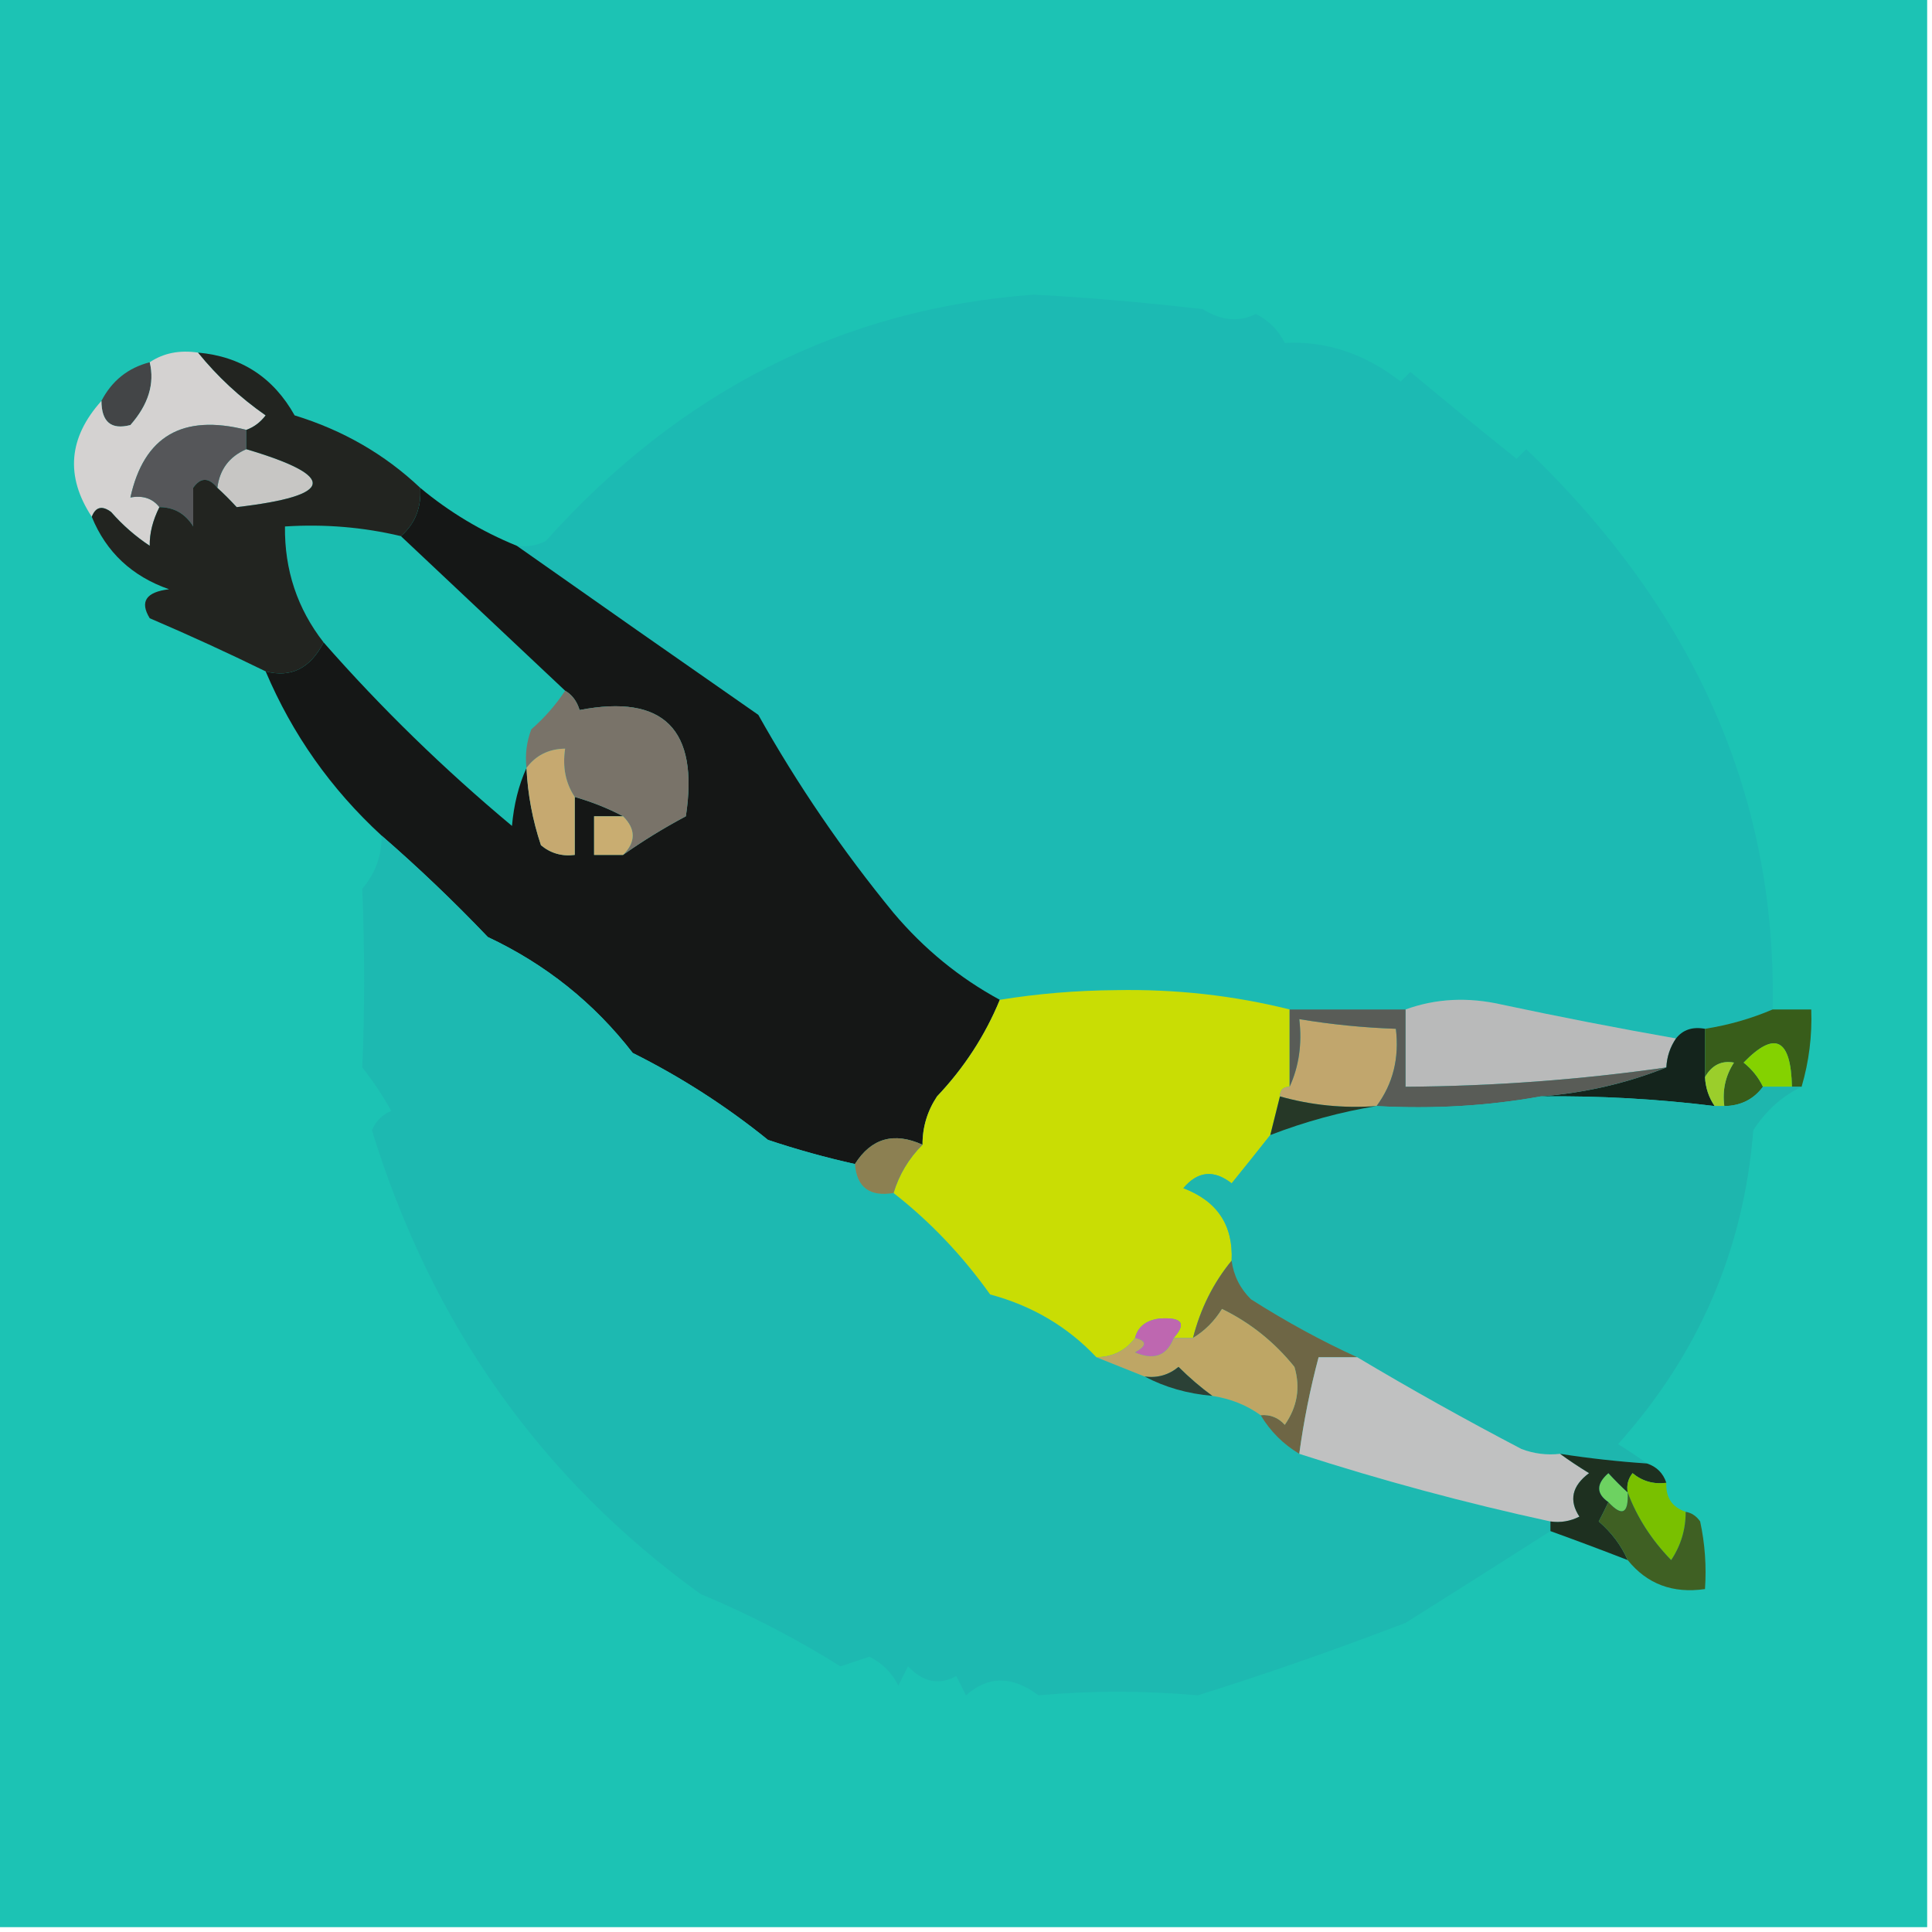 <?xml version="1.0" encoding="UTF-8"?>
<!DOCTYPE svg PUBLIC "-//W3C//DTD SVG 1.1//EN" "http://www.w3.org/Graphics/SVG/1.1/DTD/svg11.dtd">
<svg xmlns="http://www.w3.org/2000/svg" version="1.1" width="200px" height="200px" style="shape-rendering:geometricPrecision; text-rendering:geometricPrecision; image-rendering:optimizeQuality; fill-rule:evenodd; clip-rule:evenodd" xmlns:xlink="http://www.w3.org/1999/xlink">
<g><path style="opacity:1" fill="#1cc3b4" d="M -0.5,-0.5 C 66.167,-0.5 132.833,-0.5 199.5,-0.5C 199.5,66.167 199.5,132.833 199.5,199.5C 132.833,199.5 66.167,199.5 -0.5,199.5C -0.5,132.833 -0.5,66.167 -0.5,-0.5 Z"/></g>
<g><path style="opacity:1" fill="#434547" d="M 15.5,37.5 C 16.03,39.715 15.363,41.882 13.5,44C 11.511,44.519 10.511,43.686 10.5,41.5C 11.585,39.413 13.251,38.08 15.5,37.5 Z"/></g>
<g><path style="opacity:1" fill="#d4d2d1" d="M 15.5,37.5 C 16.919,36.549 18.585,36.215 20.5,36.5C 22.5,38.972 24.833,41.138 27.5,43C 26.956,43.717 26.289,44.217 25.5,44.5C 18.893,42.827 14.893,45.16 13.5,51.5C 14.791,51.263 15.791,51.596 16.5,52.5C 15.81,53.88 15.476,55.214 15.5,56.5C 14.019,55.52 12.685,54.353 11.5,53C 10.563,52.308 9.897,52.475 9.5,53.5C 6.749,49.311 7.083,45.311 10.5,41.5C 10.511,43.686 11.511,44.519 13.5,44C 15.363,41.882 16.03,39.715 15.5,37.5 Z"/></g>
<g><path style="opacity:1" fill="#1cbab3" d="M 183.5,104.5 C 181.254,105.455 178.921,106.122 176.5,106.5C 175.209,106.263 174.209,106.596 173.5,107.5C 167.49,106.443 161.49,105.276 155.5,104C 151.973,103.192 148.64,103.359 145.5,104.5C 141.5,104.5 137.5,104.5 133.5,104.5C 127.694,103.047 121.694,102.381 115.5,102.5C 111.419,102.532 107.419,102.865 103.5,103.5C 99.309,101.225 95.643,98.225 92.5,94.5C 87.217,88.057 82.55,81.224 78.5,74C 70.066,68.133 61.733,62.3 53.5,56.5C 54.552,56.65 55.552,56.483 56.5,56C 70.435,40.45 87.269,31.95 107,30.5C 112.332,30.775 118.165,31.275 124.5,32C 126.44,33.207 128.273,33.374 130,32.5C 131.333,33.167 132.333,34.167 133,35.5C 137.288,35.277 141.288,36.611 145,39.5C 145.333,39.167 145.667,38.833 146,38.5C 149.635,41.535 153.302,44.535 157,47.5C 157.333,47.167 157.667,46.833 158,46.5C 175.465,63.221 183.965,82.554 183.5,104.5 Z"/></g>
<g><path style="opacity:1" fill="#c7c6c4" d="M 25.5,46.5 C 34.983,49.317 34.65,51.317 24.5,52.5C 23.818,51.757 23.151,51.091 22.5,50.5C 22.738,48.596 23.738,47.262 25.5,46.5 Z"/></g>
<g><path style="opacity:1" fill="#555659" d="M 25.5,44.5 C 25.5,45.167 25.5,45.833 25.5,46.5C 23.738,47.262 22.738,48.596 22.5,50.5C 21.603,49.402 20.77,49.402 20,50.5C 20,51.833 20,53.167 20,54.5C 19.184,53.177 18.017,52.511 16.5,52.5C 15.791,51.596 14.791,51.263 13.5,51.5C 14.893,45.16 18.893,42.827 25.5,44.5 Z"/></g>
<g><path style="opacity:1" fill="#1bbeb1" d="M 41.5,55.5 C 47.193,60.861 52.86,66.195 58.5,71.5C 57.542,72.962 56.376,74.295 55,75.5C 54.51,76.793 54.343,78.127 54.5,79.5C 53.691,81.292 53.191,83.292 53,85.5C 45.942,79.607 39.442,73.274 33.5,66.5C 30.78,63.007 29.447,59.007 29.5,54.5C 33.6,54.237 37.6,54.57 41.5,55.5 Z"/></g>
<g><path style="opacity:1" fill="#222420" d="M 20.5,36.5 C 24.961,36.899 28.294,39.066 30.5,43C 35.499,44.533 39.833,47.033 43.5,50.5C 43.635,52.554 42.968,54.221 41.5,55.5C 37.6,54.57 33.6,54.237 29.5,54.5C 29.447,59.007 30.78,63.007 33.5,66.5C 32.124,69.19 30.124,70.19 27.5,69.5C 23.572,67.576 19.572,65.743 15.5,64C 14.448,62.283 15.114,61.283 17.5,61C 13.656,59.653 10.989,57.153 9.5,53.5C 9.897,52.475 10.563,52.308 11.5,53C 12.685,54.353 14.019,55.52 15.5,56.5C 15.476,55.214 15.81,53.88 16.5,52.5C 18.017,52.511 19.184,53.177 20,54.5C 20,53.167 20,51.833 20,50.5C 20.77,49.402 21.603,49.402 22.5,50.5C 23.151,51.091 23.818,51.757 24.5,52.5C 34.65,51.317 34.983,49.317 25.5,46.5C 25.5,45.833 25.5,45.167 25.5,44.5C 26.289,44.217 26.956,43.717 27.5,43C 24.833,41.138 22.5,38.972 20.5,36.5 Z"/></g>
<g><path style="opacity:1" fill="#151716" d="M 43.5,50.5 C 46.502,53.003 49.835,55.003 53.5,56.5C 61.733,62.3 70.066,68.133 78.5,74C 82.55,81.224 87.217,88.057 92.5,94.5C 95.643,98.225 99.309,101.225 103.5,103.5C 101.976,107.202 99.81,110.536 97,113.5C 95.991,115.025 95.491,116.692 95.5,118.5C 92.532,117.158 90.198,117.825 88.5,120.5C 85.474,119.826 82.474,118.993 79.5,118C 75.173,114.501 70.506,111.501 65.5,109C 61.492,103.821 56.492,99.82 50.5,97C 46.964,93.296 43.298,89.796 39.5,86.5C 34.261,81.681 30.261,76.014 27.5,69.5C 30.124,70.19 32.124,69.19 33.5,66.5C 39.442,73.274 45.942,79.607 53,85.5C 53.191,83.292 53.691,81.292 54.5,79.5C 54.631,82.236 55.131,84.903 56,87.5C 57.011,88.337 58.178,88.67 59.5,88.5C 59.5,86.5 59.5,84.5 59.5,82.5C 61.306,83.024 62.972,83.691 64.5,84.5C 63.5,84.5 62.5,84.5 61.5,84.5C 61.5,85.833 61.5,87.167 61.5,88.5C 62.5,88.5 63.5,88.5 64.5,88.5C 66.527,87.063 68.694,85.73 71,84.5C 72.37,75.497 68.703,71.83 60,73.5C 59.722,72.584 59.222,71.918 58.5,71.5C 52.86,66.195 47.193,60.861 41.5,55.5C 42.968,54.221 43.635,52.554 43.5,50.5 Z"/></g>
<g><path style="opacity:1" fill="#797369" d="M 58.5,71.5 C 59.222,71.918 59.722,72.584 60,73.5C 68.703,71.83 72.37,75.497 71,84.5C 68.694,85.73 66.527,87.063 64.5,88.5C 65.833,87.167 65.833,85.833 64.5,84.5C 62.972,83.691 61.306,83.024 59.5,82.5C 58.549,81.081 58.215,79.415 58.5,77.5C 56.801,77.527 55.467,78.194 54.5,79.5C 54.343,78.127 54.51,76.793 55,75.5C 56.376,74.295 57.542,72.962 58.5,71.5 Z"/></g>
<g><path style="opacity:1" fill="#c6a970" d="M 59.5,82.5 C 59.5,84.5 59.5,86.5 59.5,88.5C 58.178,88.67 57.011,88.337 56,87.5C 55.131,84.903 54.631,82.236 54.5,79.5C 55.467,78.194 56.801,77.527 58.5,77.5C 58.215,79.415 58.549,81.081 59.5,82.5 Z"/></g>
<g><path style="opacity:1" fill="#c9ad71" d="M 64.5,84.5 C 65.833,85.833 65.833,87.167 64.5,88.5C 63.5,88.5 62.5,88.5 61.5,88.5C 61.5,87.167 61.5,85.833 61.5,84.5C 62.5,84.5 63.5,84.5 64.5,84.5 Z"/></g>
<g><path style="opacity:1" fill="#1db9b1" d="M 39.5,86.5 C 43.298,89.796 46.964,93.296 50.5,97C 56.492,99.82 61.492,103.821 65.5,109C 70.506,111.501 75.173,114.501 79.5,118C 82.474,118.993 85.474,119.826 88.5,120.5C 88.694,122.912 90.027,123.912 92.5,123.5C 96.276,126.446 99.609,129.946 102.5,134C 106.858,135.172 110.525,137.339 113.5,140.5C 115.167,141.167 116.833,141.833 118.5,142.5C 120.599,143.612 122.933,144.279 125.5,144.5C 127.403,144.796 129.07,145.463 130.5,146.5C 131.5,148.167 132.833,149.5 134.5,150.5C 143.041,153.258 151.707,155.591 160.5,157.5C 160.5,157.833 160.5,158.167 160.5,158.5C 155.924,161.425 150.924,164.591 145.5,168C 138.104,170.828 130.937,173.328 124,175.5C 118.398,175.005 112.898,175.005 107.5,175.5C 104.789,173.462 102.289,173.462 100,175.5C 99.667,174.833 99.333,174.167 99,173.5C 97.222,174.479 95.555,174.146 94,172.5C 93.667,173.167 93.333,173.833 93,174.5C 92.333,173.167 91.333,172.167 90,171.5C 89,171.833 88,172.167 87,172.5C 82.433,169.633 77.6,167.133 72.5,165C 56.025,153.107 44.692,137.107 38.5,117C 38.905,116.055 39.572,115.388 40.5,115C 39.624,113.414 38.624,111.914 37.5,110.5C 37.759,104.704 37.759,98.537 37.5,92C 38.861,90.416 39.528,88.582 39.5,86.5 Z"/></g>
<g><path style="opacity:1" fill="#c9dd04" d="M 133.5,104.5 C 133.5,107.167 133.5,109.833 133.5,112.5C 132.833,112.5 132.5,112.833 132.5,113.5C 132.167,114.833 131.833,116.167 131.5,117.5C 130.221,119.123 128.887,120.79 127.5,122.5C 125.657,121.061 123.99,121.228 122.5,123C 126.007,124.33 127.673,126.83 127.5,130.5C 125.613,132.789 124.279,135.455 123.5,138.5C 122.833,138.5 122.167,138.5 121.5,138.5C 122.859,136.991 122.359,136.324 120,136.5C 118.624,136.684 117.791,137.351 117.5,138.5C 116.533,139.806 115.199,140.473 113.5,140.5C 110.525,137.339 106.858,135.172 102.5,134C 99.609,129.946 96.276,126.446 92.5,123.5C 93.075,121.589 94.075,119.922 95.5,118.5C 95.491,116.692 95.991,115.025 97,113.5C 99.81,110.536 101.976,107.202 103.5,103.5C 107.419,102.865 111.419,102.532 115.5,102.5C 121.694,102.381 127.694,103.047 133.5,104.5 Z"/></g>
<g><path style="opacity:1" fill="#b9baba" d="M 173.5,107.5 C 172.89,108.391 172.557,109.391 172.5,110.5C 163.597,111.774 154.597,112.441 145.5,112.5C 145.5,109.833 145.5,107.167 145.5,104.5C 148.64,103.359 151.973,103.192 155.5,104C 161.49,105.276 167.49,106.443 173.5,107.5 Z"/></g>
<g><path style="opacity:1" fill="#c1a66d" d="M 142.5,114.5 C 139.061,114.747 135.728,114.414 132.5,113.5C 132.5,112.833 132.833,112.5 133.5,112.5C 134.468,110.393 134.802,108.059 134.5,105.5C 137.807,106.051 141.14,106.384 144.5,106.5C 144.868,109.533 144.202,112.2 142.5,114.5 Z"/></g>
<g><path style="opacity:1" fill="#14241c" d="M 176.5,106.5 C 176.5,108.167 176.5,109.833 176.5,111.5C 176.557,112.609 176.89,113.609 177.5,114.5C 171.529,113.759 165.529,113.425 159.5,113.5C 164.094,113.135 168.427,112.135 172.5,110.5C 172.557,109.391 172.89,108.391 173.5,107.5C 174.209,106.596 175.209,106.263 176.5,106.5 Z"/></g>
<g><path style="opacity:1" fill="#385d1a" d="M 183.5,104.5 C 184.833,104.5 186.167,104.5 187.5,104.5C 187.599,107.237 187.265,109.904 186.5,112.5C 186.167,112.5 185.833,112.5 185.5,112.5C 185.396,107.502 183.729,106.669 180.5,110C 181.381,110.708 182.047,111.542 182.5,112.5C 181.533,113.806 180.199,114.473 178.5,114.5C 178.286,112.856 178.62,111.356 179.5,110C 178.212,109.761 177.212,110.261 176.5,111.5C 176.5,109.833 176.5,108.167 176.5,106.5C 178.921,106.122 181.254,105.455 183.5,104.5 Z"/></g>
<g><path style="opacity:1" fill="#595c57" d="M 133.5,104.5 C 137.5,104.5 141.5,104.5 145.5,104.5C 145.5,107.167 145.5,109.833 145.5,112.5C 154.597,112.441 163.597,111.774 172.5,110.5C 168.427,112.135 164.094,113.135 159.5,113.5C 154.025,114.489 148.358,114.822 142.5,114.5C 144.202,112.2 144.868,109.533 144.5,106.5C 141.14,106.384 137.807,106.051 134.5,105.5C 134.802,108.059 134.468,110.393 133.5,112.5C 133.5,109.833 133.5,107.167 133.5,104.5 Z"/></g>
<g><path style="opacity:1" fill="#84d200" d="M 185.5,112.5 C 184.5,112.5 183.5,112.5 182.5,112.5C 182.047,111.542 181.381,110.708 180.5,110C 183.729,106.669 185.396,107.502 185.5,112.5 Z"/></g>
<g><path style="opacity:1" fill="#9bce2b" d="M 178.5,114.5 C 178.167,114.5 177.833,114.5 177.5,114.5C 176.89,113.609 176.557,112.609 176.5,111.5C 177.212,110.261 178.212,109.761 179.5,110C 178.62,111.356 178.286,112.856 178.5,114.5 Z"/></g>
<g><path style="opacity:1" fill="#1eb6ae" d="M 182.5,112.5 C 183.5,112.5 184.5,112.5 185.5,112.5C 185.833,112.5 186.167,112.5 186.5,112.5C 184.475,113.475 182.809,114.975 181.5,117C 180.528,129.338 175.861,140.171 167.5,149.5C 168.602,150.176 169.602,150.842 170.5,151.5C 167.482,151.296 164.482,150.963 161.5,150.5C 160.127,150.657 158.793,150.49 157.5,150C 151.647,146.937 145.98,143.77 140.5,140.5C 136.8,138.812 133.134,136.812 129.5,134.5C 128.37,133.378 127.703,132.044 127.5,130.5C 127.673,126.83 126.007,124.33 122.5,123C 123.99,121.228 125.657,121.061 127.5,122.5C 128.887,120.79 130.221,119.123 131.5,117.5C 135.141,116.098 138.808,115.098 142.5,114.5C 148.358,114.822 154.025,114.489 159.5,113.5C 165.529,113.425 171.529,113.759 177.5,114.5C 177.833,114.5 178.167,114.5 178.5,114.5C 180.199,114.473 181.533,113.806 182.5,112.5 Z"/></g>
<g><path style="opacity:1" fill="#263827" d="M 132.5,113.5 C 135.728,114.414 139.061,114.747 142.5,114.5C 138.808,115.098 135.141,116.098 131.5,117.5C 131.833,116.167 132.167,114.833 132.5,113.5 Z"/></g>
<g><path style="opacity:1" fill="#8c8052" d="M 95.5,118.5 C 94.075,119.922 93.075,121.589 92.5,123.5C 90.027,123.912 88.694,122.912 88.5,120.5C 90.198,117.825 92.532,117.158 95.5,118.5 Z"/></g>
<g><path style="opacity:1" fill="#6e6645" d="M 127.5,130.5 C 127.703,132.044 128.37,133.378 129.5,134.5C 133.134,136.812 136.8,138.812 140.5,140.5C 139.167,140.5 137.833,140.5 136.5,140.5C 135.626,143.789 134.959,147.123 134.5,150.5C 132.833,149.5 131.5,148.167 130.5,146.5C 131.496,146.414 132.329,146.748 133,147.5C 134.301,145.635 134.635,143.635 134,141.5C 131.933,138.93 129.433,136.93 126.5,135.5C 125.712,136.77 124.712,137.77 123.5,138.5C 124.279,135.455 125.613,132.789 127.5,130.5 Z"/></g>
<g><path style="opacity:1" fill="#be67b0" d="M 121.5,138.5 C 120.796,140.344 119.463,140.844 117.5,140C 118.738,139.31 118.738,138.81 117.5,138.5C 117.791,137.351 118.624,136.684 120,136.5C 122.359,136.324 122.859,136.991 121.5,138.5 Z"/></g>
<g><path style="opacity:1" fill="#bea665" d="M 130.5,146.5 C 129.07,145.463 127.403,144.796 125.5,144.5C 124.312,143.636 123.145,142.636 122,141.5C 120.989,142.337 119.822,142.67 118.5,142.5C 116.833,141.833 115.167,141.167 113.5,140.5C 115.199,140.473 116.533,139.806 117.5,138.5C 118.738,138.81 118.738,139.31 117.5,140C 119.463,140.844 120.796,140.344 121.5,138.5C 122.167,138.5 122.833,138.5 123.5,138.5C 124.712,137.77 125.712,136.77 126.5,135.5C 129.433,136.93 131.933,138.93 134,141.5C 134.635,143.635 134.301,145.635 133,147.5C 132.329,146.748 131.496,146.414 130.5,146.5 Z"/></g>
<g><path style="opacity:1" fill="#2b4136" d="M 125.5,144.5 C 122.933,144.279 120.599,143.612 118.5,142.5C 119.822,142.67 120.989,142.337 122,141.5C 123.145,142.636 124.312,143.636 125.5,144.5 Z"/></g>
<g><path style="opacity:1" fill="#c0c1c1" d="M 140.5,140.5 C 145.98,143.77 151.647,146.937 157.5,150C 158.793,150.49 160.127,150.657 161.5,150.5C 162.398,151.158 163.398,151.824 164.5,152.5C 162.73,153.82 162.397,155.32 163.5,157C 162.552,157.483 161.552,157.649 160.5,157.5C 151.707,155.591 143.041,153.258 134.5,150.5C 134.959,147.123 135.626,143.789 136.5,140.5C 137.833,140.5 139.167,140.5 140.5,140.5 Z"/></g>
<g><path style="opacity:1" fill="#6dd261" d="M 168.5,154.5 C 168.591,156.698 167.925,157.031 166.5,155.5C 165.224,154.614 165.224,153.614 166.5,152.5C 167.182,153.243 167.849,153.909 168.5,154.5 Z"/></g>
<g><path style="opacity:1" fill="#1e3020" d="M 161.5,150.5 C 164.482,150.963 167.482,151.296 170.5,151.5C 171.5,151.833 172.167,152.5 172.5,153.5C 171.178,153.67 170.011,153.337 169,152.5C 168.536,153.094 168.369,153.761 168.5,154.5C 167.849,153.909 167.182,153.243 166.5,152.5C 165.224,153.614 165.224,154.614 166.5,155.5C 166.196,156.15 165.863,156.817 165.5,157.5C 166.826,158.642 167.826,159.976 168.5,161.5C 165.81,160.454 163.143,159.454 160.5,158.5C 160.5,158.167 160.5,157.833 160.5,157.5C 161.552,157.649 162.552,157.483 163.5,157C 162.397,155.32 162.73,153.82 164.5,152.5C 163.398,151.824 162.398,151.158 161.5,150.5 Z"/></g>
<g><path style="opacity:1" fill="#79c000" d="M 172.5,153.5 C 172.427,155.027 173.094,156.027 174.5,156.5C 174.509,158.308 174.009,159.975 173,161.5C 170.962,159.402 169.462,157.069 168.5,154.5C 168.369,153.761 168.536,153.094 169,152.5C 170.011,153.337 171.178,153.67 172.5,153.5 Z"/></g>
<g><path style="opacity:1" fill="#3f6023" d="M 168.5,154.5 C 169.462,157.069 170.962,159.402 173,161.5C 174.009,159.975 174.509,158.308 174.5,156.5C 175.117,156.611 175.617,156.944 176,157.5C 176.497,159.81 176.663,162.143 176.5,164.5C 173.169,164.982 170.503,163.982 168.5,161.5C 167.826,159.976 166.826,158.642 165.5,157.5C 165.863,156.817 166.196,156.15 166.5,155.5C 167.925,157.031 168.591,156.698 168.5,154.5 Z"/></g>
</svg>
